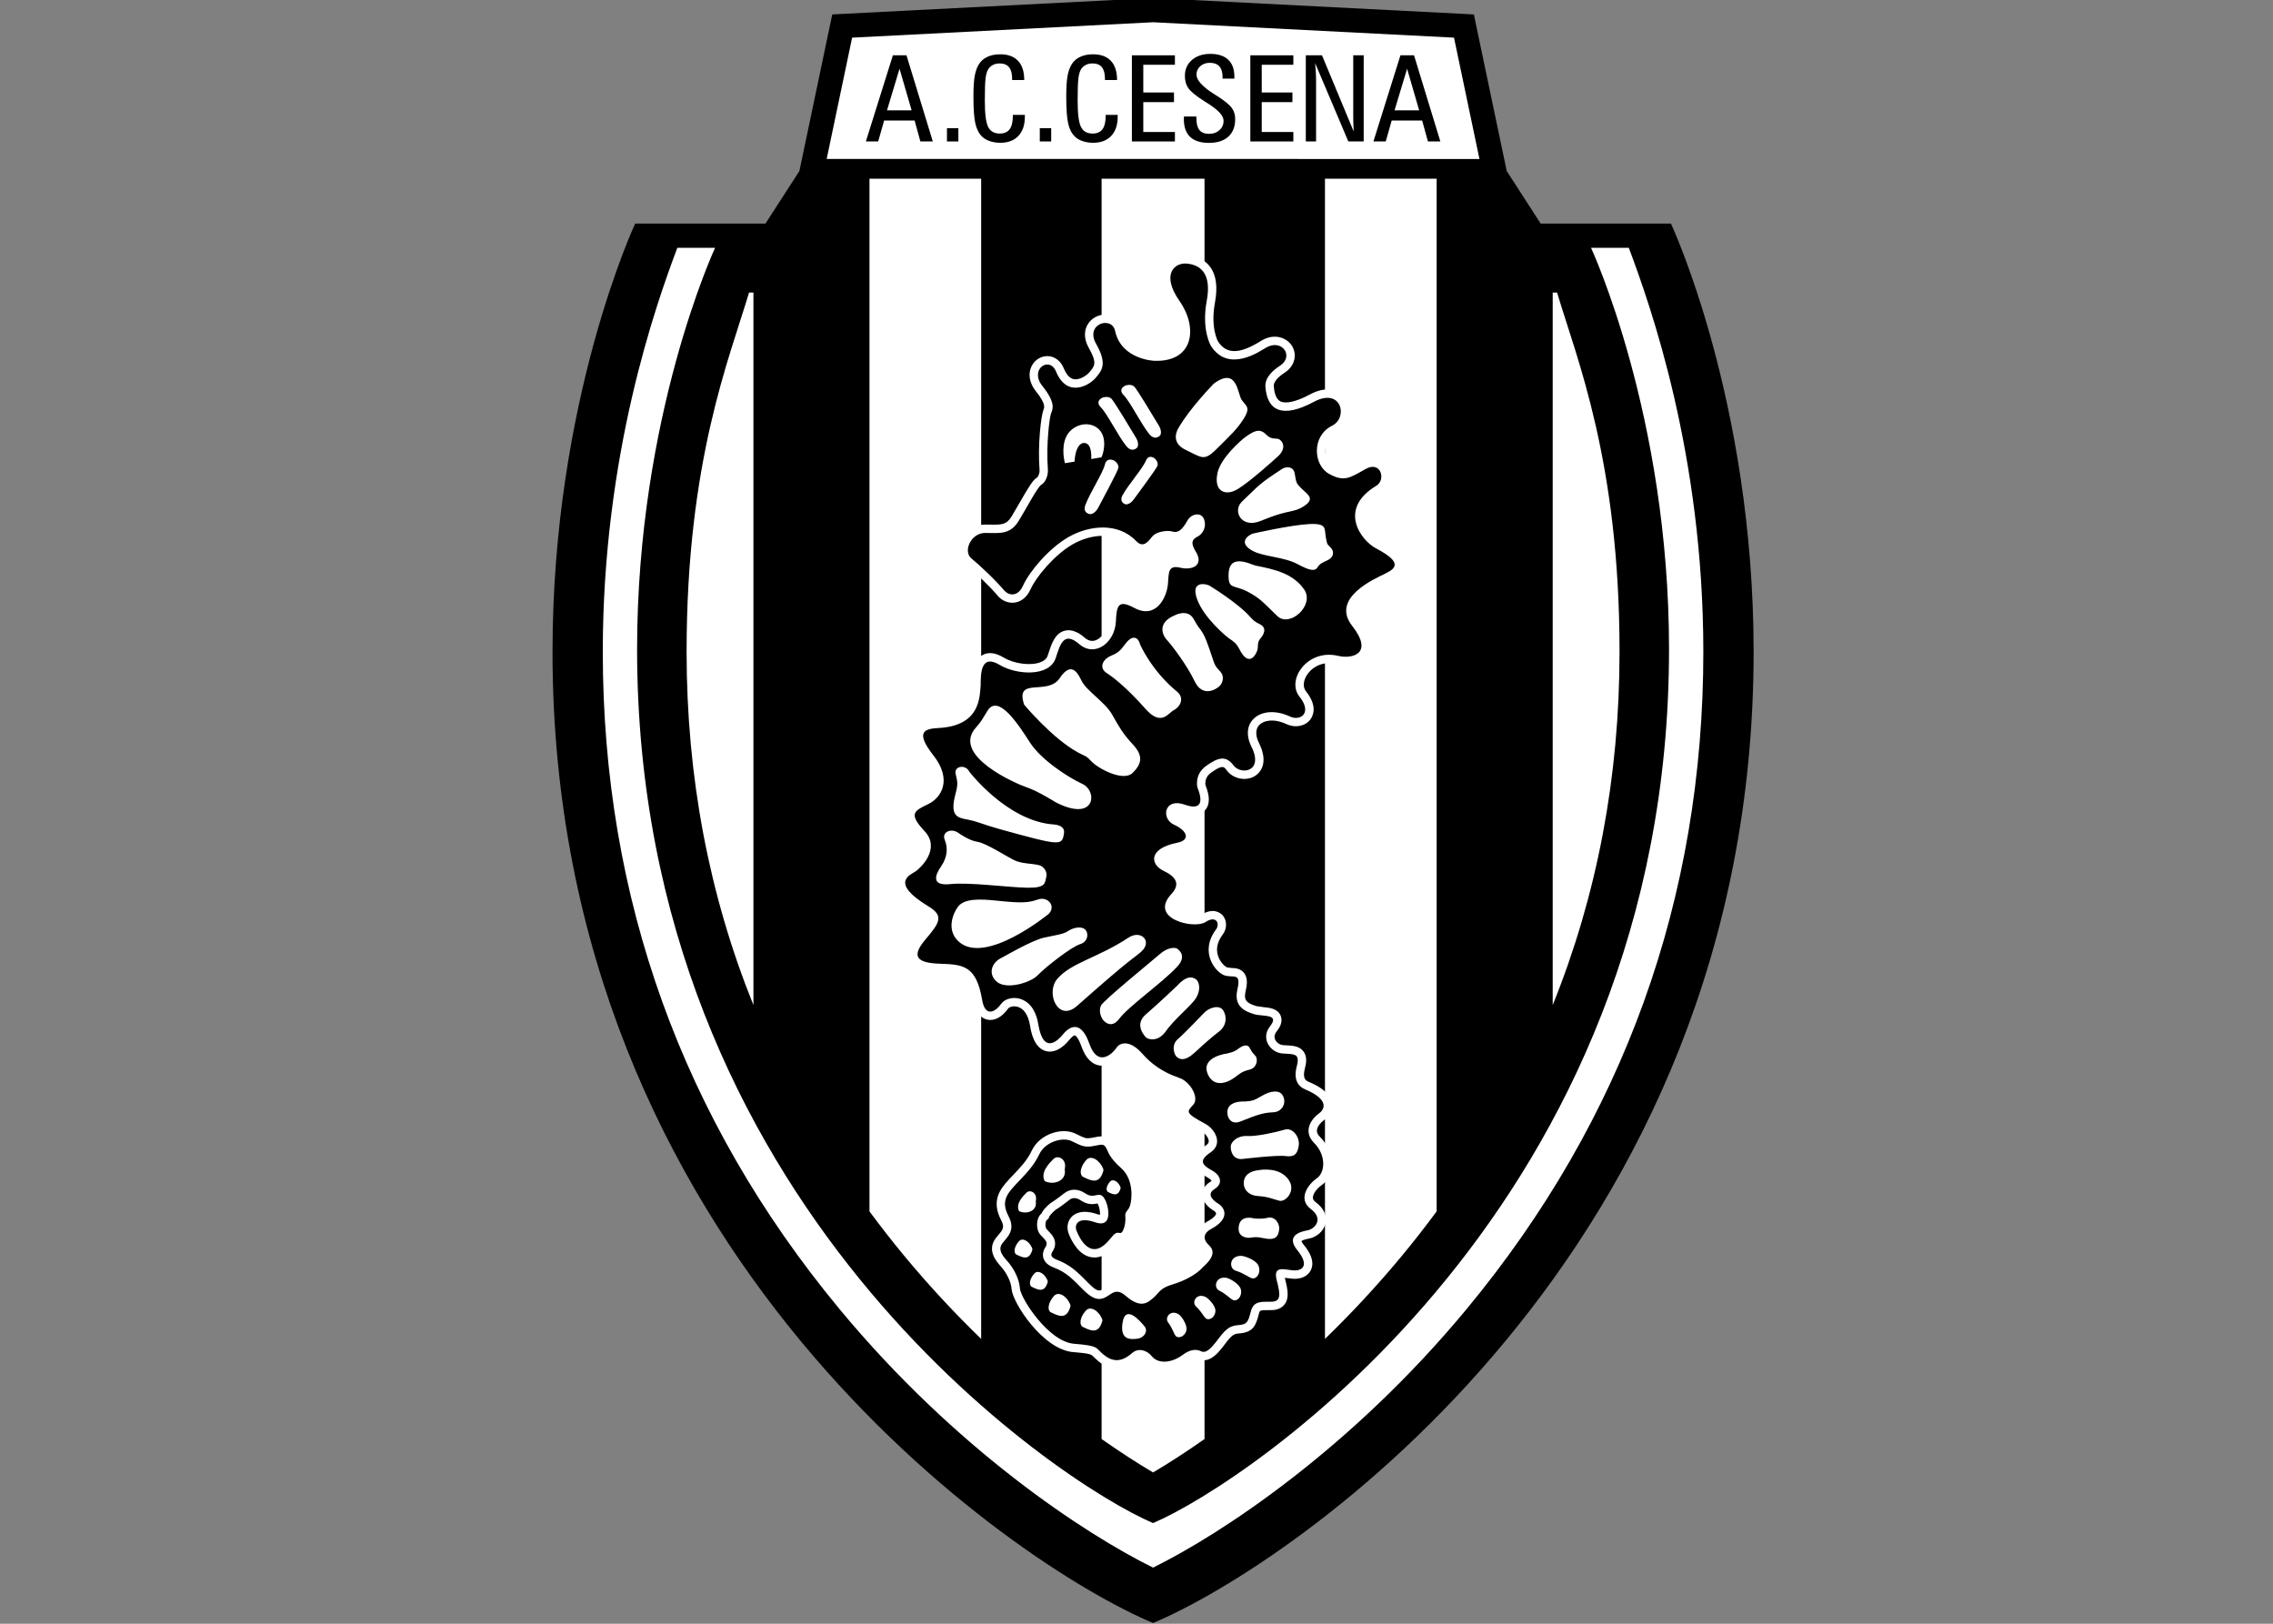 <?xml version="1.0" encoding="UTF-8" standalone="no"?>
<!-- Created with Inkscape (http://www.inkscape.org/) -->

<svg
   xmlns:dc="http://purl.org/dc/elements/1.1/"
   xmlns:cc="http://creativecommons.org/ns#"
   xmlns:rdf="http://www.w3.org/1999/02/22-rdf-syntax-ns#"
   xmlns:svg="http://www.w3.org/2000/svg"
   xmlns="http://www.w3.org/2000/svg"
   version="1.1"
   width="280"
   height="200"
   id="svg2"
   xml:space="preserve"><rect width="100%" height="100%" fill="#808080" stroke="none"/><defs
     id="defs6"><clipPath
       id="clipPath16"><path
         d="m 0,841.89 595.276,0 L 595.276,0 0,0 0,841.89 z"
         id="path18" /></clipPath></defs><g
     transform="matrix(1.25,0,0,-1.25,-224.204,526.181)"
     id="g10"><g
       transform="matrix(0.415,0,0,0.415,169.476,166.388)"
       id="g12"><g
         clip-path="url(#clipPath16)"
         id="g14"><path
           d="m 297.638,228.025 c 33.02,13.816 142.61,87.879 142.61,230.62 0,59.799 -19.631,101.659 -19.631,101.659 l -30.941,0 -8.059,12.48 -7.8,37.181 -76.179,3.9 -76.18,-3.9 -7.8,-37.181 -8.06,-12.48 -30.939,0 c 0,0 -19.631,-41.86 -19.631,-101.659 0,-142.741 109.59,-216.804 142.61,-230.62"
           id="path20"
           style="fill:#000000;fill-opacity:1;fill-rule:nonzero;stroke:none" /><path
           d="m 375.143,575.641 c -1.719,8.189 -5.013,23.886 -6.042,28.809 -7.819,0.401 -70.914,3.63 -71.463,3.658 -0.55,-0.028 -63.647,-3.257 -71.463,-3.658 -1.032,-4.922 -4.325,-20.616 -6.043,-28.804 l 155.011,-0.005 z"
           id="path22"
           style="fill:#ffffff;fill-opacity:1;fill-rule:nonzero;stroke:none" /><path
           d="m 297.638,241.174 c 16.021,7.897 46.886,28.08 74.488,61.428 37.278,45.036 56.182,97.537 56.182,156.043 0,46.8 -12.536,82.158 -17.7,95.911 l -8.97,0 c 0,0 18.525,-39.751 18.525,-95.327 0,-131.625 -100.035,-197.924 -122.525,-207.479 -22.49,9.555 -122.525,75.854 -122.525,207.479 0,55.576 18.525,95.327 18.525,95.327 l -8.97,0 c -5.165,-13.753 -17.701,-49.111 -17.701,-95.911 0,-58.506 18.902,-111.007 56.18,-156.043 27.603,-33.348 58.467,-53.531 74.491,-61.428"
           id="path24"
           style="fill:#ffffff;fill-opacity:1;fill-rule:nonzero;stroke:none" /><path
           d="m 285.417,271.704 c 4.42,-3.105 8.541,-5.756 12.221,-7.934 3.678,2.178 7.801,4.829 12.219,7.934 l 0,299.261 -24.44,0 0,-299.261 z m 79.558,299.261 -26.517,0 0,-275.489 c 6.105,5.92 12.288,12.503 18.339,19.815 2.849,3.439 5.567,6.93 8.181,10.464 l 0,245.208 -0.003,0.002 z M 230.298,325.754 c 2.613,-3.533 5.332,-7.025 8.179,-10.463 6.05,-7.312 12.235,-13.895 18.341,-19.815 l 0,275.489 -26.52,0 0,-245.211 z"
           id="path26"
           style="fill:#ffffff;fill-opacity:1;fill-rule:nonzero;stroke:none" /><path
           d="m 186.867,458.645 c 0,-29.736 5.325,-57.78 15.872,-83.91 l 0,169.189 -1.041,0 c -4.677,-15.69 -14.831,-40.039 -14.831,-85.279 m 206.709,85.279 -1.039,0 0,-169.188 c 10.545,26.131 15.871,54.174 15.871,83.909 0,45.24 -10.155,69.589 -14.832,85.279"
           id="path28"
           style="fill:#ffffff;fill-opacity:1;fill-rule:nonzero;stroke:none" /><path
           d="m 300.503,550.225 c -1.005,-1.705 -1.509,-4.727 1.792,-9.443 2.111,-3.014 2.751,-6.486 1.59,-8.637 -1.149,-2.126 -3.793,-2.5 -5.808,-2.44 -0.256,0.009 -6.386,0.292 -7.515,5.558 -0.37,1.727 -1.597,2.975 -3.283,3.336 -1.835,0.393 -3.812,-0.359 -4.92,-1.869 -1.203,-1.641 -1.193,-3.811 0.023,-5.956 2.027,-3.569 1.42,-4.278 0.091,-5.829 -0.571,-0.666 -2.215,-1.818 -3.608,-1.596 -0.965,0.154 -1.785,1.03 -2.436,2.605 -0.721,1.743 -2.131,2.819 -3.771,2.878 -1.595,0.058 -3.11,-0.874 -3.86,-2.373 -0.912,-1.822 -0.528,-4.061 1.028,-5.989 2.393,-2.97 2.009,-3.859 1.802,-4.337 -0.6,-1.411 -1.399,-8.487 -0.952,-14.256 0.075,-0.968 -0.373,-1.722 -0.563,-1.859 -0.985,-0.563 -1.9,-2.053 -4.261,-6.164 l -1.836,-3.132 c -1.155,-1.877 -2.202,-1.953 -5.061,-1.899 l -1.222,0.015 c -2.923,0 -4.982,-2.115 -5.724,-4.212 -0.74,-2.092 -0.263,-4.153 1.247,-5.374 1.455,-1.177 5.431,-4.84 7.532,-7.359 0.973,-1.166 2.547,-1.787 4.012,-1.58 0.941,0.132 2.689,0.735 3.811,3.279 1.201,2.721 5.569,8.058 9.956,10.566 4.201,2.402 10.043,3.143 13.626,-0.611 0.916,-0.959 1.93,-1.424 3.014,-1.382 1.74,0.069 2.861,1.448 3.531,2.272 l 0.317,0.379 c 0.369,0.34 1.948,0.643 2.542,0.474 1.648,-0.472 2.882,-0.01 3.884,0.849 -0.133,-0.225 -0.264,-0.453 -0.346,-0.738 -0.089,-0.318 -0.128,-0.632 -0.128,-0.941 0,-1.185 0.578,-2.274 1.059,-3.048 0.33,-0.527 0.397,-0.848 0.397,-0.946 l 0,-0.013 c -0.055,0.038 -0.775,-0.184 -1.935,0.089 -0.57,0.135 -2.309,0.545 -3.683,-0.474 -1.385,-1.026 -1.494,-2.749 -1.592,-4.269 l -0.063,-0.879 c -0.138,-1.64 -1.031,-3.737 -2.292,-4.421 -0.27,-0.147 -1.092,-0.594 -2.765,0.303 -1.675,0.895 -3.605,1.684 -5.246,0.751 -1.863,-1.061 -1.973,-3.507 -2.07,-5.665 -0.086,-1.991 -1.179,-3.826 -2.657,-4.465 -0.936,-0.405 -1.855,-0.226 -2.737,0.532 -0.653,0.562 -2.637,2.269 -4.84,1.654 -2.253,-0.63 -3.059,-3.103 -3.77,-5.283 l -0.191,-0.582 c -0.091,-0.27 -0.365,-1.094 -1.783,-1.619 -2.312,-0.854 -6.188,-0.353 -8.64,1.117 -1.983,1.189 -3.693,1.392 -5.087,0.604 -2.391,-1.355 -2.401,-4.807 -2.401,-7.108 -0.002,0.027 -0.034,-0.398 -0.034,-0.398 -0.222,-3.127 -0.528,-7.41 -8.081,-7.817 -1.491,-0.082 -4.264,-0.235 -5.245,-2.402 -1.024,-2.259 0.721,-4.961 2.556,-7.305 1.625,-2.07 2.285,-4.024 1.911,-5.652 -0.284,-1.233 -1.174,-2.293 -2.442,-2.91 -0.001,0 -0.232,-0.112 -0.232,-0.112 -1.894,-0.92 -3.685,-1.789 -4.044,-3.731 -0.347,-1.877 0.876,-3.641 2.817,-5.713 0.746,-0.796 1.049,-1.571 0.956,-2.442 -0.197,-1.837 -2.077,-3.661 -2.74,-4.116 -0.005,-0.005 -0.302,-0.182 -0.302,-0.182 -0.981,-0.563 -3.019,-1.738 -3.044,-4.11 -0.025,-2.366 1.984,-4.643 6.516,-7.385 1.228,-0.742 1.363,-1.129 1.364,-1.134 0.055,-0.579 -1.7,-2.658 -2.643,-3.776 -1.334,-1.58 -2.995,-3.94 -2.007,-6.159 1.033,-2.32 4.105,-2.725 6.972,-2.816 5.206,-0.16 6.959,-0.215 8.105,-6.942 0.53,-3.12 2.007,-4.086 3.154,-4.347 1.703,-0.389 3.522,0.581 4.991,2.655 0.193,0.273 1.083,0.659 2.098,0.425 1.571,-0.36 2.667,-1.963 3.086,-4.511 0.215,-1.303 0.868,-5.275 3.78,-6.042 1.809,-0.476 3.802,0.5 5.613,2.75 0.599,0.748 1.142,1.014 1.258,0.994 0.007,0 0.718,-0.259 1.541,-2.599 1.001,-2.843 2.529,-4.388 4.54,-4.592 2.764,-0.28 4.931,2.258 5.534,3.26 -0.035,-0.053 0.066,0.042 0.311,0.035 0.248,-0.007 1.17,-0.158 2.633,-1.815 3.603,-4.076 7.37,-5.465 9.622,-6.295 1.349,-0.5 2.433,-2.329 2.433,-3.046 0,-0.05 -0.005,-0.094 -0.014,-0.132 -0.019,-0.005 -0.293,-0.318 -0.293,-0.318 -0.545,-0.613 -1.265,-1.423 -1.265,-2.538 0,-0.152 0.013,-0.308 0.043,-0.471 0.278,-1.583 1.743,-2.527 5.019,-4.301 0.862,-0.467 1.648,-1.539 1.681,-2.295 l 0,-0.066 c 0,-0.196 -0.057,-0.557 -0.701,-0.983 -1.16,-0.775 -2.678,-2.001 -2.678,-3.789 0,-0.04 0,-0.081 0.003,-0.12 0.077,-1.999 1.981,-3.073 3.243,-3.783 0.582,-0.332 0.773,-0.635 0.807,-0.727 -0.04,0 -0.149,-0.108 -0.356,-0.236 -1.607,-1.005 -1.86,-2.285 -1.86,-2.985 0,-0.016 0,-0.032 0.003,-0.046 0.029,-1.938 1.808,-3.265 2.868,-3.884 0.143,-0.086 0.415,-0.384 0.415,-0.597 l 0,-0.005 c -0.007,-0.264 -0.455,-1.001 -2.112,-1.896 -1.914,-1.036 -2.453,-2.359 -2.572,-3.289 -0.018,-0.15 -0.027,-0.299 -0.027,-0.448 0,-1.146 0.551,-2.283 1.585,-3.242 0.258,-0.242 0.297,-0.359 0.297,-0.361 -0.003,0 -0.06,-0.607 -1.584,-1.955 l -0.122,-0.107 -0.122,-0.152 c -0.017,-0.019 -1.758,-2.111 -6.337,-3.483 -2.473,-0.741 -3.416,-1.638 -4.39,-2.734 l -0.693,-0.717 c -1.279,-1.144 -1.807,-1.617 -4.001,0.301 -3.063,2.682 -5.307,1.156 -6.386,0.422 l -0.509,-0.327 c -0.662,-0.367 -1.191,-0.66 -3.111,1.257 l -0.51,0.512 c -2.421,2.437 -4.019,4.046 -7.252,5.278 -0.683,0.261 -1.137,0.605 -1.246,0.943 -0.023,0.072 -0.033,0.145 -0.033,0.22 0,0.235 0.102,0.478 0.208,0.64 0.501,0.751 0.691,1.424 0.691,2.024 0,1.315 -0.917,2.269 -1.493,2.867 l -0.52,0.556 c -0.151,0.17 -0.283,0.57 -0.283,1.055 0,0.067 0.002,0.136 0.008,0.207 0.041,0.521 0.218,0.832 0.293,0.892 l 0.446,0.367 0.261,0.712 -0.064,-0.198 c 0.003,0.006 0.292,0.564 1.459,1.556 0.458,0.264 1.351,0.852 3.378,2.43 0.782,0.607 1.797,0.333 2.428,-0.087 1.762,-1.181 2.956,-1.072 4.123,-0.841 0,0 0.024,0.004 0.028,0.004 0.1,-0.184 0.203,-0.376 0.203,-0.376 0.238,-0.536 0.397,-1.437 0.397,-2.044 0,-0.119 -0.027,-0.179 -0.039,-0.27 -0.112,0.015 -0.18,0.009 -0.425,0.094 -3.558,1.232 -5.382,0.364 -6.286,-0.582 -0.994,-1.039 -1.243,-2.607 -0.65,-4.095 0.752,-1.871 2.451,-5.065 5.417,-5.503 2.036,-0.299 4.022,0.741 5.905,3.093 10e-4,0 0.412,0.457 0.639,0.712 0.759,-0.06 1.409,0.161 1.922,0.629 1.244,1.141 1.674,3.842 1.506,5.353 0.026,0.05 1.021,1.842 1.021,1.842 0.724,2.169 1.037,7.71 -2.618,10.983 -2.047,1.833 -2.446,2.723 -2.798,3.511 l -0.445,0.905 c -1.211,2.111 -3.059,1.738 -4.282,1.493 l -1.077,-0.198 c -1.117,-0.169 -1.484,0.009 -2.837,0.664 l -0.938,0.445 c -3.081,1.42 -8.333,-0.101 -10.235,-4.124 -1.074,-2.27 -2.597,-3.869 -4.359,-5.722 l -1.001,-1.06 c -2.263,-2.424 -4.275,-5.172 -1.89,-9.723 0.882,-1.689 0.356,-2.307 -0.69,-3.534 l -0.547,-0.663 c -2.292,-2.945 0.154,-5.664 1.2,-6.826 1.156,-1.287 2.379,-3.425 2.504,-5.297 0.212,-3.212 7.417,-14.431 14.664,-14.998 4.049,-0.32 4.273,-0.548 4.811,-1.102 l 1.04,-0.979 c 3.043,-2.533 6.295,-2.408 9.407,0.359 0.192,0.169 0.396,0.239 0.642,0.218 0.418,-0.035 0.88,-0.322 1.237,-0.768 1.819,-2.279 6.011,-3.011 10.191,0.128 0.762,0.572 1.594,0.819 2.027,0.603 2.961,-1.473 5.158,1.457 6.76,3.597 1.688,2.245 2.169,2.285 3.333,2.381 3.286,0.273 3.934,1.943 4.617,4.661 0.207,0.834 0.222,0.884 2.413,0.875 l 0.408,0 c 0.552,0 2.233,0 3.278,1.355 0.533,0.689 0.735,1.5 0.735,2.421 0,1.107 -0.292,2.375 -0.662,3.788 0,0 -0.011,0.072 -0.014,0.089 0.295,-0.025 0.599,-0.051 0.599,-0.051 l 1.314,-0.152 c 1.937,-0.137 3.518,0.6 4.228,1.969 0.263,0.509 0.394,1.052 0.394,1.629 0,1.303 -0.667,2.775 -1.996,4.402 -0.46,0.563 -0.558,0.824 -0.591,0.946 0.183,0.128 0.658,0.379 1.782,0.583 1.551,0.283 3.438,1.525 3.922,3.58 0.061,0.258 0.11,0.576 0.11,0.938 0,1.116 -0.458,2.644 -2.395,4.102 -0.664,0.496 -0.707,0.886 -0.707,1.08 0,0.015 0.003,0.03 0.003,0.042 0.018,0.957 1.063,2.246 2.062,2.938 1.329,0.919 2.188,2.516 2.359,4.38 0.021,0.233 0.03,0.464 0.03,0.696 0,2.283 -0.996,4.62 -2.745,6.368 -0.634,0.632 -0.749,1.119 -0.749,1.458 0,0.05 0.003,0.096 0.006,0.14 0.073,0.853 0.852,1.822 1.587,2.338 1.28,0.891 1.99,2.145 1.99,3.486 0,0.135 -0.01,0.272 -0.022,0.41 -0.225,2.095 -2.029,3.82 -5.511,5.272 -0.424,0.177 -1.121,0.466 -1.121,1.739 0,0.386 0.063,0.865 0.221,1.458 0.157,0.591 0.296,1.262 0.296,1.935 0,0.71 -0.158,1.425 -0.615,2.05 -0.969,1.326 -2.575,1.407 -4.275,1.492 l -0.551,0.029 c -0.786,0.044 -1.594,0.601 -1.92,1.325 -0.101,0.218 -0.15,0.441 -0.15,0.665 0,0.421 0.174,0.85 0.516,1.284 0.319,0.405 1.146,1.455 1.146,2.69 0,0.343 -0.065,0.699 -0.217,1.06 -0.719,1.683 -2.633,1.867 -4.171,2.016 l -1.542,0.223 c -1.895,0.583 -2.748,1.113 -2.748,2.425 0,0.314 0.049,0.672 0.143,1.087 0.167,0.734 0.305,1.478 0.305,2.185 0,0.789 -0.168,1.527 -0.643,2.152 -0.853,1.123 -2.123,1.178 -2.965,1.213 l -1.06,0.126 c -0.408,0.124 -1.651,1.124 -2.179,2.748 -0.161,0.489 -0.241,0.983 -0.241,1.479 0,1.189 0.457,2.396 1.363,3.607 0.524,0.694 0.783,1.521 0.783,2.324 0,0.843 -0.286,1.658 -0.857,2.268 -0.457,0.488 -2.172,1.931 -5.131,0.011 -0.908,-0.563 -5.045,-0.103 -6.309,1.434 -0.165,0.199 -0.601,0.729 0.767,2.195 1.369,1.466 1.916,2.963 1.63,4.453 -0.323,1.696 -1.678,3.083 -4.137,4.246 -0.774,0.367 -1.07,0.864 -1.048,1.035 0.027,0.236 0.776,1.241 3.912,1.867 2.995,0.597 3.516,2.404 3.601,3.152 0.213,1.882 -1.234,3.664 -3.967,4.892 -0.667,0.299 -0.771,0.89 -0.676,1.126 0.079,0.197 0.685,0.315 1.73,-0.058 2.45,-0.875 4.275,-0.715 5.427,0.477 0.71,0.738 0.966,1.656 0.966,2.613 0,1.17 -0.387,2.377 -0.783,3.396 -0.013,0.063 -0.046,0.231 -0.046,0.485 0,0.612 0.195,1.65 1.341,2.476 2.72,1.966 3.08,1.478 3.729,0.593 1.493,-2.041 4.552,-2.676 6.676,-1.381 0.887,0.54 3.573,2.703 0.98,7.889 -0.871,1.745 -0.835,3.299 0.104,4.263 1.063,1.092 3.474,1.568 6.463,0.172 2.02,-0.944 4.372,-0.505 5.591,1.044 0.661,0.838 1.885,3.173 -0.978,6.753 -0.921,1.153 -0.5,2.749 0.204,3.857 1.091,1.72 3.568,3.442 6.968,2.632 2.605,-0.622 5.881,-0.237 7.328,2.023 1.347,2.104 0.683,4.887 -1.977,8.269 -1.235,1.575 -0.997,2.602 -0.92,2.939 0.664,2.859 5.792,5.334 7.476,6.148 l 0.533,0.259 c 1.28,0.642 3.428,1.716 3.447,3.922 0.014,1.944 -1.621,3.631 -5.479,5.643 -1.539,0.802 -3.851,3.208 -3.928,5.824 -0.06,2.051 1.305,3.929 4.056,5.581 2.301,1.378 2.666,4.331 1.564,6.223 -1.015,1.742 -3.3,2.786 -6.119,1.192 l -0.71,-0.403 c -3.004,-1.715 -3.628,-2.072 -6.047,-0.705 -1.131,0.639 -1.863,2.181 -1.82,3.839 0.022,0.851 0.311,2.949 2.523,4.054 1.843,0.922 3.052,2.786 3.157,4.864 0.097,1.947 -0.796,3.76 -2.331,4.732 -1.072,0.677 -3.401,1.528 -6.981,-0.392 -3.22,-1.729 -5.801,-2.32 -7.081,-1.621 -1.066,0.582 -1.414,2.248 -1.514,3.542 -0.076,0.975 0.796,2.067 2.592,3.248 2.642,1.726 2.877,4.492 1.744,6.332 -1.21,1.959 -4.129,3.091 -7.161,1.33 -0.002,-0.002 -0.426,-0.259 -0.426,-0.259 -4.939,-3.048 -8.023,-3.045 -9.99,0.007 -0.041,0.075 -1.841,3.263 -0.723,9.256 0.685,3.672 0.293,6.523 -1.167,8.477 -1.17,1.569 -2.931,2.486 -5.235,2.726 -2.282,0.242 -4.363,-0.737 -5.435,-2.554"
           id="path30"
           style="fill:#ffffff;fill-opacity:1;fill-rule:nonzero;stroke:none" /><path
           d="m 278.993,503.783 c 0.216,3.828 1.74,4.953 2.974,4.228 1.234,-0.726 0.978,-3.61 0.978,-3.61 l 2.413,0.398 c 0.6,1.035 1.507,5.026 -0.872,6.911 -2.373,1.888 -6.11,0.78 -7.454,-1.976 -1.341,-2.757 -0.324,-6.329 -0.324,-6.329 l 2.285,0.378 z M 289.92,331.48 c -0.559,1.418 -1.806,2.046 -2.431,1.418 -0.624,-0.624 -1.249,-1.875 -0.624,-2.495 1.249,-0.631 2.496,-1.251 3.068,0.881 0,0.064 -0.002,0.132 -0.013,0.196 m -4.094,4.293 c -0.904,2.304 -2.929,3.314 -3.942,2.304 -1.009,-1.014 -2.023,-3.04 -1.009,-4.048 2.022,-1.016 4.047,-2.026 4.972,1.421 0,0.107 -0.006,0.215 -0.021,0.323 m -16.015,-7.418 c 0.358,1.832 -1.383,2.701 -2.256,1.832 -0.868,-0.879 -2.613,-2.618 -1.74,-4.362 1.74,-0.868 4.354,0 3.966,2.27 0.015,0.089 0.026,0.176 0.03,0.26 m 6.885,7.644 c 0.43,2.195 -1.664,3.245 -2.712,2.195 -1.048,-1.048 -3.143,-3.144 -2.096,-5.239 2.096,-1.047 5.238,0 4.771,2.729 0.018,0.104 0.032,0.212 0.037,0.315 m -7.738,-19.056 c -0.707,1.798 -2.297,2.6 -3.093,1.798 -0.793,-0.794 -1.587,-2.378 -0.793,-3.173 1.589,-0.794 3.179,-1.589 3.903,1.116 10e-4,0.083 -0.005,0.17 -0.017,0.259 m 3.652,-7.672 c -0.71,1.809 -2.297,2.601 -3.091,1.809 -0.795,-0.797 -1.589,-2.388 -0.795,-3.18 1.589,-0.794 3.176,-1.588 3.902,1.118 0,0.087 -0.005,0.171 -0.016,0.253 m 5.391,-5.717 c -0.868,2.216 -2.821,3.192 -3.798,2.216 -0.975,-0.977 -1.948,-2.929 -0.975,-3.904 1.952,-0.973 3.905,-1.948 4.794,1.371 0,0.104 -0.009,0.212 -0.021,0.317 m 7.576,-3.469 c -0.871,2.216 -2.821,3.192 -3.798,2.216 -0.975,-0.974 -1.951,-2.923 -0.975,-3.901 1.952,-0.974 3.902,-1.95 4.79,1.369 0.003,0.108 -0.002,0.211 -0.017,0.316 m 4.798,-0.845 c -0.614,-4.177 2.027,-3.881 3.543,-3.713 1.525,0.169 2.665,1.777 1.668,2.952 -0.693,0.822 -4.504,5.572 -5.211,0.761 m 10.823,0.161 c 1.051,-1.37 1.371,-2.753 1.816,-3.225 0.655,-0.703 2.173,-0.146 2.538,1.329 0.264,1.078 -0.832,2.916 -1.615,3.648 -1.999,1.546 -3.653,-0.563 -2.739,-1.752 m 6.633,3.78 c 1.273,-1.16 1.846,-2.47 2.364,-2.854 0.759,-0.574 2.163,0.246 2.255,1.763 0.07,1.106 -1.344,2.724 -2.24,3.294 -2.242,1.175 -3.491,-1.196 -2.379,-2.203 m 5.526,3.758 c 1.676,-0.82 2.661,-2.004 3.325,-2.249 0.969,-0.362 2.172,0.916 1.807,2.52 -0.26,1.172 -2.218,2.426 -3.334,2.749 -2.683,0.537 -3.262,-2.31 -1.798,-3.02 m 3.904,4.732 c 1.928,-0.576 3.18,-1.662 3.918,-1.81 1.097,-0.215 2.161,1.353 1.487,2.993 -0.478,1.2 -2.775,2.19 -4.019,2.342 -2.94,0.109 -3.071,-3.017 -1.386,-3.525 m 0.704,10.403 c -0.147,-1.368 0.408,-2.212 1.712,-2.513 1.304,-0.3 1.642,0.393 3.973,-0.128 3.203,-0.722 3.705,0.437 3.918,1.955 0.217,1.548 -1.075,3.258 -2.674,2.859 -1.6,-0.396 -3.325,-0.152 -3.325,-0.152 0,0 -3.285,1.002 -3.604,-2.021 m 1.21,10.147 c 0.106,-1.6 1.502,-2.715 3.317,-2.816 2.499,-0.146 3.514,-0.715 5.153,-1.126 1.639,-0.406 4.704,3.088 1.227,6.012 -2.476,2.086 -6.41,1.216 -6.41,1.216 -1.359,-0.141 -3.446,-0.93 -3.287,-3.286 m -0.418,5.973 c 0,0 8.315,0.988 10.35,0.698 2.039,-0.292 2.831,0.457 3.121,2.494 0.289,2.032 -1.457,4.36 -3.346,3.776 -1.893,-0.583 -6.728,-1.654 -8.915,-1.511 -2.179,0.146 -3.812,-1.297 -3.879,-2.41 -0.085,-1.319 0.594,-3.22 2.669,-3.047 m 0.677,13.652 c 0,0 -4.858,0.381 -4.083,-3.291 0.128,-0.599 0.804,-2.335 3.092,-1.432 3.029,1.192 5.009,2.079 7.648,2.16 2.638,0.082 3.436,2.944 1.983,4.446 -0.642,0.647 -2.328,0.839 -4.728,-0.612 -1.746,-1.056 -2.228,-1.133 -3.912,-1.271 m -4.178,11.406 c 0,0 -6.404,-0.733 -4.628,-4.91 1.191,-2.797 3.903,-2.508 6.157,-0.939 1.588,1.102 1.804,1.53 3.754,2.009 1.822,0.451 2.066,2.534 1.387,3.276 -1.164,1.275 -0.851,1.133 -1.456,2.049 -0.342,0.521 -1.158,0.672 -2.407,-0.23 -1.18,-0.857 -1.134,-0.789 -2.807,-1.255 m -5.655,9.49 c 0,0 -4.75,-4.969 -5.972,-5.972 -1.919,-1.572 -0.831,-3.885 -0.479,-4.231 0.717,-0.723 2.002,-1.254 4.361,0.918 2.346,2.17 4.222,3.821 5.71,4.94 2.005,1.51 1.923,3.732 1.082,5.069 -0.9,1.451 -3.438,0.725 -4.702,-0.724 m -6.326,6.526 c 0,0 -4.563,-4.342 -7.377,-6.754 -2.714,-2.329 -0.449,-4.936 0.054,-5.436 0.496,-0.499 2.819,-1.195 4.694,1.433 1.877,2.623 4.506,4.751 6.508,7.005 2.002,2.251 1.6,4.699 0.631,5.376 -0.999,0.696 -2.38,0.749 -4.51,-1.624 m -4.57,123.622 c 0.169,0.859 -0.587,1.596 -0.748,1.701 -0.145,0.094 -1.38,0.977 -2.034,-0.604 -0.766,-1.842 -4.139,-5.645 -5.512,-8.129 -0.88,-1.595 0.37,-2.102 0.646,-2.199 0.28,-0.098 1.216,0.038 2.027,1.206 0.73,1.049 5.476,7.32 5.621,8.025 m -9.288,-0.481 c 0.038,0.938 -0.915,1.578 -1.11,1.658 -0.174,0.073 -1.68,0.78 -2.122,-1.001 -0.515,-2.077 -3.546,-6.688 -4.614,-9.55 -0.686,-1.839 0.769,-2.148 1.087,-2.201 0.323,-0.053 1.326,0.258 2.008,1.636 0.614,1.234 4.717,8.694 4.751,9.458 m -1.78,16.413 c -0.824,0.578 -1.939,0.212 -2.121,0.107 -0.164,-0.093 -1.651,-0.85 -0.295,-2.236 1.583,-1.615 4.035,-6.666 6.016,-9.166 1.27,-1.609 2.372,-0.66 2.594,-0.443 0.232,0.222 0.517,1.18 -0.339,2.519 -0.768,1.198 -5.185,8.744 -5.855,9.219 m 5.432,2.866 c -0.822,0.58 -1.936,0.214 -2.12,0.109 -0.166,-0.095 -1.65,-0.85 -0.294,-2.236 1.584,-1.614 4.033,-6.665 6.016,-9.167 1.272,-1.609 2.369,-0.66 2.596,-0.443 0.23,0.221 0.514,1.18 -0.34,2.521 -0.772,1.198 -5.186,8.743 -5.858,9.216 m -7.775,-147.015 c -0.742,-1.487 0.2,-3.15 0.426,-3.408 0.208,-0.238 1.917,-2.372 3.868,0.214 2.276,3.014 10.114,8.46 13.776,12.38 2.356,2.518 0.433,3.981 0,4.274 -0.442,0.301 -2.145,0.457 -4.164,-1.317 -1.804,-1.585 -13.298,-10.927 -13.906,-12.143 m 6.464,16.061 c -7.185,-4.766 -13.641,-5.922 -16.904,-9.81 -2.777,-3.311 0.219,-10.369 4.727,-6.374 13.636,12.069 13.336,11.174 15.259,12.892 2.723,2.441 -0.063,5.299 -3.082,3.292 M 260.604,380.23 c 2.271,-1.86 7.947,-0.206 9.699,1.65 1.757,1.857 7.948,6.706 10.011,7.326 2.067,0.622 2.067,2.891 1.033,3.614 -1.033,0.724 -2.89,0.202 -3.922,-0.516 -1.029,-0.721 -2.786,-0.927 -5.675,-1.547 -2.89,-0.623 -9.53,-4.528 -10.012,-4.748 -2.475,-1.137 -3.405,-3.923 -1.134,-5.779 m 9.759,19.605 c -2.298,-0.771 -3.541,-0.959 -9.95,-0.289 -3.742,0.389 -7.556,0.574 -9.089,-1.435 -1.127,-1.478 -2.873,-5.453 0.093,-8.228 6.319,-5.909 21.432,6.507 21.432,6.507 1.819,1.818 -0.19,4.207 -2.486,3.445 m -22.198,14.159 c 0.764,-1.819 0.673,-4.113 -0.86,-6.313 -1.531,-2.204 -2.294,-4.691 2.199,-4.21 4.498,0.476 13.677,-0.77 18.181,-0.86 4.589,-0.099 4.207,1.143 4.589,2.487 0.357,1.25 -0.572,2.583 -1.722,2.868 -1.821,0.452 -4.112,0.286 -6.024,1.242 -1.758,0.879 -6.603,4.023 -8.612,4.304 -2.01,0.289 -4.499,2.104 -4.499,2.104 -1.721,1.248 -4.019,0.196 -3.252,-1.622 m 2.584,15.689 c 0.383,-1.818 0.668,-2.204 0,-4.688 -1.456,-5.413 0.383,-5.74 2.87,-6.216 2.489,-0.478 3.433,-1.102 7.749,-2.3 14.543,-4.017 14.637,-3.919 15.116,-0.954 0.244,1.515 -1.148,2.006 -2.486,2.106 -11.007,0.784 -19.996,12.532 -19.996,12.532 -0.862,1.816 -3.634,1.339 -3.253,-0.48 m 7.56,14.925 c -1.208,-1.964 -1.34,-2.391 -2.775,-4.018 -5.838,-6.614 9.565,-13.301 12.151,-14.163 2.583,-0.858 6.793,-3.513 6.793,-3.513 9.556,-4.927 10.043,2.655 6.372,4.341 -3.512,1.613 -9.848,5.79 -12.454,9.847 -2.607,4.055 -7.504,11.717 -10.087,7.506 m 8.71,1.467 c 0,0 6.675,-8.02 12.791,-11.348 1.942,-1.056 1.739,-0.591 3.238,-2.162 1.592,-1.669 7.508,-4.864 9.727,-2.703 2.276,2.219 2.546,4.137 0,6.846 -2.273,2.422 -3.243,4.145 -4.862,7.027 -1.62,2.881 -6.035,5.608 -7.205,7.926 -0.812,1.6 -2.341,5.042 -5.225,0.718 -2.881,-4.321 -10.676,0.481 -8.464,-6.304 m 24.713,15.211 c -1.23,-1.228 -1.578,-2.631 -3.86,-3.508 -2.28,-0.877 -3.156,-2.982 -1.228,-4.209 1.93,-1.227 5.263,-4.032 9.127,-8.421 3.857,-4.387 5.436,-1.051 6.837,-0.35 1.402,0.702 2.63,2.81 0.702,4.388 -6.084,4.978 -8.768,11.223 -8.768,11.223 -0.354,1.578 -1.582,2.108 -2.81,0.877 m 9.198,0.152 c 1.343,-1.483 4.719,-5.932 6.602,-9.839 1.893,-3.908 5.125,-1.888 5.936,-1.079 0.807,0.808 0.993,2.215 0.392,3.076 -0.67,0.965 -1.303,1.11 -1.882,2.856 -1.594,4.819 -2.03,5.939 -2.965,7.28 -0.652,0.938 -0.558,0.591 -1.749,2.696 -1.456,2.572 -4.588,0.807 -4.588,0.807 -3.773,-1.619 -3.095,-4.315 -1.746,-5.797 m 7.154,9.716 c 1.636,-4.574 7.136,-9.047 7.684,-9.411 0.777,-0.518 1.639,-1.034 2.331,-2.417 2.38,-4.765 4.094,-1.113 4.317,-0.26 0.259,1.015 -0.115,1.707 0.686,2.677 0.968,1.174 1.477,2.424 0.173,3.281 -0.548,0.363 -1.379,0.519 -2.501,1.811 -2.894,3.347 -9.756,7.514 -9.756,7.514 -0.603,0.347 -4.577,1.384 -2.934,-3.195 m 9.979,8.956 c -1.762,0 -2.408,-1.203 -2.487,-2.923 -0.152,-3.897 1.203,-2.552 4.467,-4.256 3.263,-1.703 4.11,-2.978 7.093,-5.813 2.979,-2.841 8.955,2.584 6.38,6.316 -2.684,3.89 -7.297,4.818 -11.468,5.645 -0.783,0.157 -2.295,1.031 -3.985,1.031 m 3.202,2.496 c 2.608,-1.428 7.443,-1.407 10.727,-3.182 2.85,-1.533 4.086,-1.73 4.705,-0.741 0.616,0.989 1.234,1.113 2.471,1.731 1.24,0.619 1.605,1.857 0.746,2.846 -0.871,0.989 -0.893,0.553 -1.236,2.474 -0.403,2.205 0.365,3.463 -4.086,3.215 -4.455,-0.248 -13.261,-2.255 -13.261,-2.255 -1.111,-0.372 -3.619,-2.145 -0.066,-4.088 m 6.197,26.539 c -0.615,0.248 -1.731,-0.203 -2.919,1.024 -1.588,1.638 -2.897,0.855 -4.592,-0.267 -1.569,-1.051 -6.197,-5.29 -6.983,-8.695 -1.033,-4.502 1.852,-5.777 4.887,-3.879 3.151,1.964 8.992,7.309 8.992,7.309 2.919,2.358 1.385,4.199 0.615,4.508 m 0.77,-7.12 c -5.602,-3.671 -5.277,-3.737 -9.469,-7.722 -2.303,-2.184 -0.229,-6.49 4.425,-4.603 2.229,0.904 3.978,1.567 6.089,2.05 1.6,0.368 2.837,0.485 4.477,1.655 2.147,1.536 0.792,2.467 -0.497,3.652 -1.847,1.704 -1.548,1.725 -1.999,3.99 -0.311,1.592 -1.949,1.682 -3.026,0.978 m -16.154,20.288 c 0,0 -5.704,-5.817 -8.433,-10.595 0,0 -2.164,-3.303 1.706,-5.126 3.873,-1.824 4.333,-2.848 7.413,0.228 3.071,3.076 4.896,4.671 6.487,7.29 1.6,2.621 0.46,2.849 -0.564,4.331 -1.027,1.48 -1.027,7.975 -6.609,3.872 m -54.345,-35.464 c 3.344,0 5.919,-0.517 7.977,2.83 1.817,2.95 4.508,8.107 5.405,8.621 0.902,0.516 1.675,2.059 1.545,3.731 -0.439,5.652 0.387,12.353 0.771,13.256 0.385,0.898 1.159,2.443 -2.057,6.432 -3.217,3.989 1.673,7.206 3.216,3.474 2.637,-6.373 7.85,-3.345 9.394,-1.543 1.543,1.801 2.832,3.345 0.129,8.107 -2.702,4.761 3.733,6.691 4.504,3.089 1.48,-6.909 9.401,-7.13 9.401,-7.13 9.274,-0.278 10.343,7.871 5.907,14.207 -4.436,6.336 -1.203,9.196 1.806,8.877 2.898,-0.303 5.92,-2.058 4.653,-8.859 -1.295,-6.942 1.006,-10.699 1.006,-10.699 4.192,-6.499 11.635,-1.238 13.089,-0.391 3.769,2.191 6.727,-2.055 3.327,-4.278 -1.423,-0.934 -3.674,-2.665 -3.486,-5.068 0.457,-5.781 4.165,-7.466 11.521,-3.517 6.529,3.502 8.202,-3.73 4.323,-5.671 -4.963,-2.48 -4.439,-9.347 -0.792,-11.405 3.645,-2.061 5.067,-0.953 8.714,1.108 3.644,2.059 4.93,-2.552 2.554,-3.977 -9.181,-5.509 -3.669,-12.974 -0.025,-14.876 6.785,-3.539 4.278,-4.911 2.06,-6.02 -2.212,-1.108 -12.983,-5.699 -7.761,-12.355 5.232,-6.655 0,-7.921 -3.324,-7.127 -7.31,1.733 -12.358,-5.704 -9.19,-9.668 3.166,-3.957 0.163,-5.863 -2.217,-4.75 -6.679,3.118 -12.197,-1.113 -9.187,-7.129 3.011,-6.023 -2.538,-6.812 -4.274,-4.437 -1.749,2.375 -3.648,1.899 -6.496,-0.16 -2.852,-2.059 -2.06,-5.068 -2.06,-5.068 2.075,-5.201 -0.792,-4.911 -3.014,-4.118 -4.883,1.741 -5.699,-3.333 -2.538,-4.759 3.172,-1.423 3.964,-3.644 0.793,-4.276 -7.097,-1.417 -6.334,-5.228 -3.324,-6.654 3.013,-1.422 4.116,-3.168 1.9,-5.542 -5.457,-5.856 5.391,-8.397 8.081,-6.656 2.691,1.746 3.483,-0.471 2.532,-1.741 -4.11,-5.484 0,-10.297 2.063,-10.929 2.063,-0.633 3.961,0.792 3.007,-3.329 -0.944,-4.121 1.904,-5.225 3.964,-5.859 2.059,-0.635 6.176,0.157 3.806,-2.852 -2.38,-3.011 0.152,-6.336 3.003,-6.494 2.85,-0.16 4.124,0 3.332,-3.012 -0.796,-3.01 0.152,-4.75 2.059,-5.541 5.457,-2.277 4.75,-4.599 3.162,-5.705 -1.578,-1.112 -3.958,-4.121 -1.105,-6.971 2.851,-2.852 2.693,-6.974 0.631,-8.399 -2.057,-1.425 -4.595,-4.91 -1.423,-7.288 3.162,-2.378 0.953,-4.752 -0.793,-5.071 -1.745,-0.316 -5.232,-1.264 -2.379,-4.747 2.851,-3.487 1.273,-4.912 -0.948,-4.755 -2.218,0.155 -4.909,1.268 -3.961,-2.375 0.954,-3.646 0.954,-5.07 -1.426,-5.07 -2.38,0 -4.116,0.16 -4.75,-2.38 -0.637,-2.534 -0.954,-3.005 -2.852,-3.162 -1.907,-0.159 -2.852,-0.632 -4.759,-3.172 -1.898,-2.531 -3.001,-3.646 -4.278,-3.012 -1.264,0.637 -2.848,0.16 -4.113,-0.789 -3.136,-2.353 -6.179,-2.062 -7.443,-0.477 -1.269,1.587 -3.33,2.06 -4.755,0.793 -2.762,-2.455 -4.911,-1.897 -6.811,-0.316 -1.9,1.583 -0.949,2.062 -6.97,2.535 -6.022,0.472 -12.676,10.772 -12.833,13.147 -0.159,2.375 -1.585,4.909 -3.01,6.496 -1.425,1.583 -2.216,2.852 -1.106,4.276 1.106,1.431 3.165,3.008 1.425,6.339 -1.742,3.326 -0.635,5.067 1.584,7.442 2.217,2.38 4.277,4.278 5.703,7.29 1.424,3.012 5.544,4.117 7.604,3.167 2.059,-0.949 2.848,-1.581 4.91,-1.269 2.059,0.317 2.693,0.793 3.327,-0.312 0.634,-1.114 0.634,-2.219 3.644,-4.915 3.01,-2.695 2.533,-7.446 2.058,-8.871 -0.475,-1.425 -1.266,-1.265 -1.111,-2.69 0.159,-1.426 -0.473,-3.964 -1.264,-3.806 -0.794,0.16 -1.109,0.16 -2.378,-1.426 -4.548,-5.68 -7.285,0.322 -7.92,1.904 -0.633,1.582 0.32,3.486 4.437,2.059 4.116,-1.423 3.168,3.484 2.534,4.911 -0.634,1.422 -1.109,1.739 -2.06,1.583 -0.95,-0.157 -1.586,-0.476 -3.009,0.477 -1.429,0.951 -3.327,1.107 -4.753,0 -2.777,-2.161 -3.327,-2.38 -3.327,-2.38 -1.922,-1.6 -2.149,-2.484 -2.149,-2.484 -1.299,-1.007 -1.445,-3.747 -0.287,-5.047 1.152,-1.297 2.019,-1.73 1.152,-3.028 -0.864,-1.302 -1.009,-3.609 2.02,-4.76 3.029,-1.155 4.328,-2.595 7.066,-5.341 2.743,-2.737 4.186,-2.306 5.486,-1.586 1.296,0.722 2.307,2.166 4.615,0.146 3.632,-3.174 5.34,-1.441 6.635,-0.29 1.298,1.157 1.443,2.165 4.329,3.031 5.378,1.611 7.328,4.157 7.328,4.157 2.979,2.631 2.547,4.126 1.322,5.265 -1.228,1.141 -1.496,2.631 0.609,3.771 5.009,2.71 2.806,5.352 1.752,5.967 -1.051,0.614 -3.065,2.19 -0.96,3.509 2.103,1.313 1.484,3.241 -0.53,4.383 -2.016,1.137 -3.595,2.193 -0.441,4.301 3.169,2.106 0.971,5.609 -1.134,6.752 -5.177,2.805 -4.394,2.892 -2.897,4.649 1.411,1.659 -0.792,5.35 -3.157,6.227 -2.167,0.8 -5.612,2.021 -8.946,5.792 -3.333,3.775 -5.616,2.364 -6.142,1.488 -0.526,-0.877 -4.297,-5.259 -6.491,0.968 -2.192,6.23 -5.175,3.507 -6.226,2.192 -1.058,-1.313 -4.653,-5.089 -5.879,2.368 -1.228,7.456 -7.281,7.021 -8.772,4.913 -1.491,-2.107 -3.86,-3.243 -4.56,0.874 -1.375,8.076 -4.388,8.425 -10.002,8.598 -5.615,0.177 -6.842,1.754 -3.508,5.703 3.332,3.95 4.56,5.617 0.788,7.896 -9.477,5.732 -4.209,7.545 -3.071,8.334 1.144,0.788 6.055,5.351 2.107,9.559 -3.948,4.212 -2.369,4.826 0.878,6.405 3.244,1.579 5.702,5.878 1.226,11.58 -4.473,5.704 -2.016,6.313 1.231,6.492 9.827,0.53 9.75,7.144 9.997,10.174 0,2.897 0.088,7.457 4.474,4.826 4.055,-2.432 11.842,-2.897 13.334,1.579 1.035,3.106 1.841,6.58 5.616,3.332 3.771,-3.245 8.467,0.439 8.68,5.352 0.178,3.949 0.619,5.264 4.388,3.248 5.238,-2.806 7.721,2.63 7.981,5.698 0.222,2.536 -0.083,4.564 2.897,3.86 2.98,-0.701 5.703,0.614 3.684,3.859 -1.405,2.253 -0.615,2.984 0.441,3.51 1.052,0.526 2.219,2.026 1.578,4.034 -0.618,1.931 -3.071,1.406 -3.948,-0.173 -1.487,-2.676 -2.456,-2.983 -3.683,-2.632 -1.229,0.35 -3.684,-0.089 -4.564,-1.052 -0.874,-0.966 -2.107,-3.158 -3.946,-1.229 -4.29,4.494 -11.141,3.772 -16.054,0.964 -4.91,-2.808 -9.473,-8.509 -10.789,-11.491 -1.314,-2.981 -3.597,-2.279 -4.474,-1.228 -2.188,2.623 -6.22,6.347 -7.808,7.631 -2.064,1.672 -0.12,6.051 3.225,6.051"
           id="path32"
           style="fill:#000000;fill-opacity:1;fill-rule:nonzero;stroke:none" /><path
           d="m 234.455,587.191 5.847,0 -2.868,9.878 -2.979,-9.878 z m 7.925,-7.386 -1.371,4.973 -7.233,0 -1.413,-4.973 -2.924,0 6.415,20.451 3.229,0 6.249,-20.451 -2.952,0 z"
           id="path34"
           style="fill:#000000;fill-opacity:1;fill-rule:nonzero;stroke:none" /><path
           d="m 248.696,582.95 2.706,0 0,-3.145 -2.706,0 0,3.145 z"
           id="path36"
           style="fill:#000000;fill-opacity:1;fill-rule:nonzero;stroke:none" /><path
           d="m 267.192,586.114 0,-0.457 c 0,-1.941 -0.513,-3.454 -1.54,-4.54 -1.027,-1.086 -2.456,-1.629 -4.288,-1.629 -0.87,0 -1.681,0.125 -2.435,0.374 -0.755,0.249 -1.363,0.592 -1.825,1.026 -0.777,0.712 -1.325,1.737 -1.645,3.077 -0.318,1.34 -0.479,3.511 -0.479,6.514 0,2.097 0.1,3.709 0.299,4.837 0.198,1.127 0.534,2.07 1.006,2.828 0.461,0.757 1.13,1.339 2.003,1.746 0.874,0.406 1.889,0.61 3.045,0.61 1.857,0 3.274,-0.521 4.25,-1.561 0.976,-1.04 1.463,-2.554 1.463,-4.543 l -2.876,0 0,0.305 c 0,1.219 -0.243,2.129 -0.729,2.729 -0.486,0.6 -1.22,0.9 -2.201,0.9 -0.62,0 -1.164,-0.12 -1.631,-0.36 -0.468,-0.24 -0.844,-0.591 -1.131,-1.052 -0.288,-0.462 -0.491,-1.163 -0.611,-2.099 -0.121,-0.937 -0.181,-2.716 -0.181,-5.339 0,-3.094 0.262,-5.167 0.785,-6.22 0.524,-1.052 1.447,-1.578 2.772,-1.578 1.055,0 1.835,0.344 2.34,1.031 0.504,0.689 0.757,1.743 0.757,3.166 l 0,0.235 2.852,0 z"
           id="path38"
           style="fill:#000000;fill-opacity:1;fill-rule:nonzero;stroke:none" /><path
           d="m 270.739,582.95 2.706,0 0,-3.145 -2.706,0 0,3.145 z"
           id="path40"
           style="fill:#000000;fill-opacity:1;fill-rule:nonzero;stroke:none" /><path
           d="m 289.235,586.114 0,-0.457 c 0,-1.941 -0.513,-3.454 -1.54,-4.54 -1.027,-1.086 -2.457,-1.629 -4.289,-1.629 -0.869,0 -1.681,0.125 -2.435,0.374 -0.754,0.249 -1.363,0.592 -1.824,1.026 -0.778,0.712 -1.326,1.737 -1.646,3.077 -0.318,1.34 -0.478,3.511 -0.478,6.514 0,2.097 0.099,3.709 0.299,4.837 0.198,1.127 0.533,2.07 1.005,2.828 0.462,0.757 1.131,1.339 2.004,1.746 0.874,0.406 1.889,0.61 3.044,0.61 1.858,0 3.275,-0.521 4.25,-1.561 0.976,-1.04 1.464,-2.554 1.464,-4.543 l -2.877,0 0,0.305 c 0,1.219 -0.242,2.129 -0.729,2.729 -0.485,0.6 -1.219,0.9 -2.2,0.9 -0.62,0 -1.164,-0.12 -1.632,-0.36 -0.467,-0.24 -0.844,-0.591 -1.131,-1.052 -0.287,-0.462 -0.49,-1.163 -0.611,-2.099 -0.12,-0.937 -0.18,-2.716 -0.18,-5.339 0,-3.094 0.262,-5.167 0.784,-6.22 0.525,-1.052 1.447,-1.578 2.772,-1.578 1.056,0 1.836,0.344 2.341,1.031 0.504,0.689 0.757,1.743 0.757,3.166 l 0,0.235 2.852,0 z"
           id="path42"
           style="fill:#000000;fill-opacity:1;fill-rule:nonzero;stroke:none" /><path
           d="m 292.611,579.805 0,20.451 10.214,0 0,-2.243 -7.509,0 0,-6.581 7.289,0 0,-2.291 -7.289,0 0,-7.093 7.509,0 0,-2.243 -10.214,0 z"
           id="path44"
           style="fill:#000000;fill-opacity:1;fill-rule:nonzero;stroke:none" /><path
           d="m 304.976,585.729 2.949,0 0,-0.375 c 0,-1.305 0.241,-2.253 0.725,-2.851 0.485,-0.595 1.252,-0.894 2.304,-0.894 0.996,0 1.816,0.295 2.462,0.887 0.646,0.592 0.969,1.336 0.969,2.233 0,1.173 -1.262,2.55 -3.787,4.131 -0.36,0.231 -0.637,0.407 -0.829,0.528 -1.978,1.264 -3.233,2.292 -3.769,3.082 -0.536,0.79 -0.805,1.758 -0.805,2.903 0,1.552 0.558,2.811 1.67,3.776 1.113,0.965 2.569,1.448 4.372,1.448 1.847,0 3.26,-0.46 4.239,-1.379 0.977,-0.918 1.468,-2.247 1.468,-3.983 l 0,-0.512 -2.803,0 0,0.429 c 0,1.09 -0.253,1.916 -0.755,2.479 -0.506,0.563 -1.259,0.846 -2.258,0.846 -0.914,0 -1.676,-0.267 -2.276,-0.797 -0.601,-0.532 -0.903,-1.195 -0.903,-1.989 0,-1.311 1.36,-2.836 4.08,-4.572 0.5,-0.315 0.884,-0.559 1.156,-0.734 1.611,-1.055 2.674,-1.948 3.186,-2.678 0.512,-0.731 0.768,-1.592 0.768,-2.582 0,-1.804 -0.542,-3.198 -1.627,-4.184 -1.088,-0.985 -2.62,-1.477 -4.607,-1.477 -1.977,0 -3.465,0.472 -4.461,1.417 -0.996,0.944 -1.496,2.352 -1.496,4.223 0,0.063 0.003,0.166 0.013,0.304 0.009,0.139 0.015,0.246 0.015,0.321"
           id="path46"
           style="fill:#000000;fill-opacity:1;fill-rule:nonzero;stroke:none" /><path
           d="m 320.737,579.805 0,20.451 10.213,0 0,-2.243 -7.507,0 0,-6.581 7.288,0 0,-2.291 -7.288,0 0,-7.093 7.507,0 0,-2.243 -10.213,0 z"
           id="path48"
           style="fill:#000000;fill-opacity:1;fill-rule:nonzero;stroke:none" /><path
           d="m 345.28,582.162 c -0.037,0.656 -0.064,1.296 -0.083,1.921 -0.017,0.623 -0.027,1.231 -0.027,1.823 l 0,14.35 2.486,0 0,-20.451 -3.653,0 -7.879,18.593 c 0.073,-0.878 0.131,-1.632 0.168,-2.26 0.036,-0.629 0.055,-1.16 0.055,-1.595 l 0,-14.738 -2.438,0 0,20.451 3.842,0 7.529,-18.094 z"
           id="path50"
           style="fill:#000000;fill-opacity:1;fill-rule:nonzero;stroke:none" /><path
           d="m 354.981,587.191 5.847,0 -2.867,9.878 -2.98,-9.878 z m 7.928,-7.386 -1.374,4.973 -7.23,0 -1.414,-4.973 -2.925,0 6.417,20.451 3.226,0 6.249,-20.451 -2.949,0 z"
           id="path52"
           style="fill:#000000;fill-opacity:1;fill-rule:nonzero;stroke:none" /></g></g></g></svg>